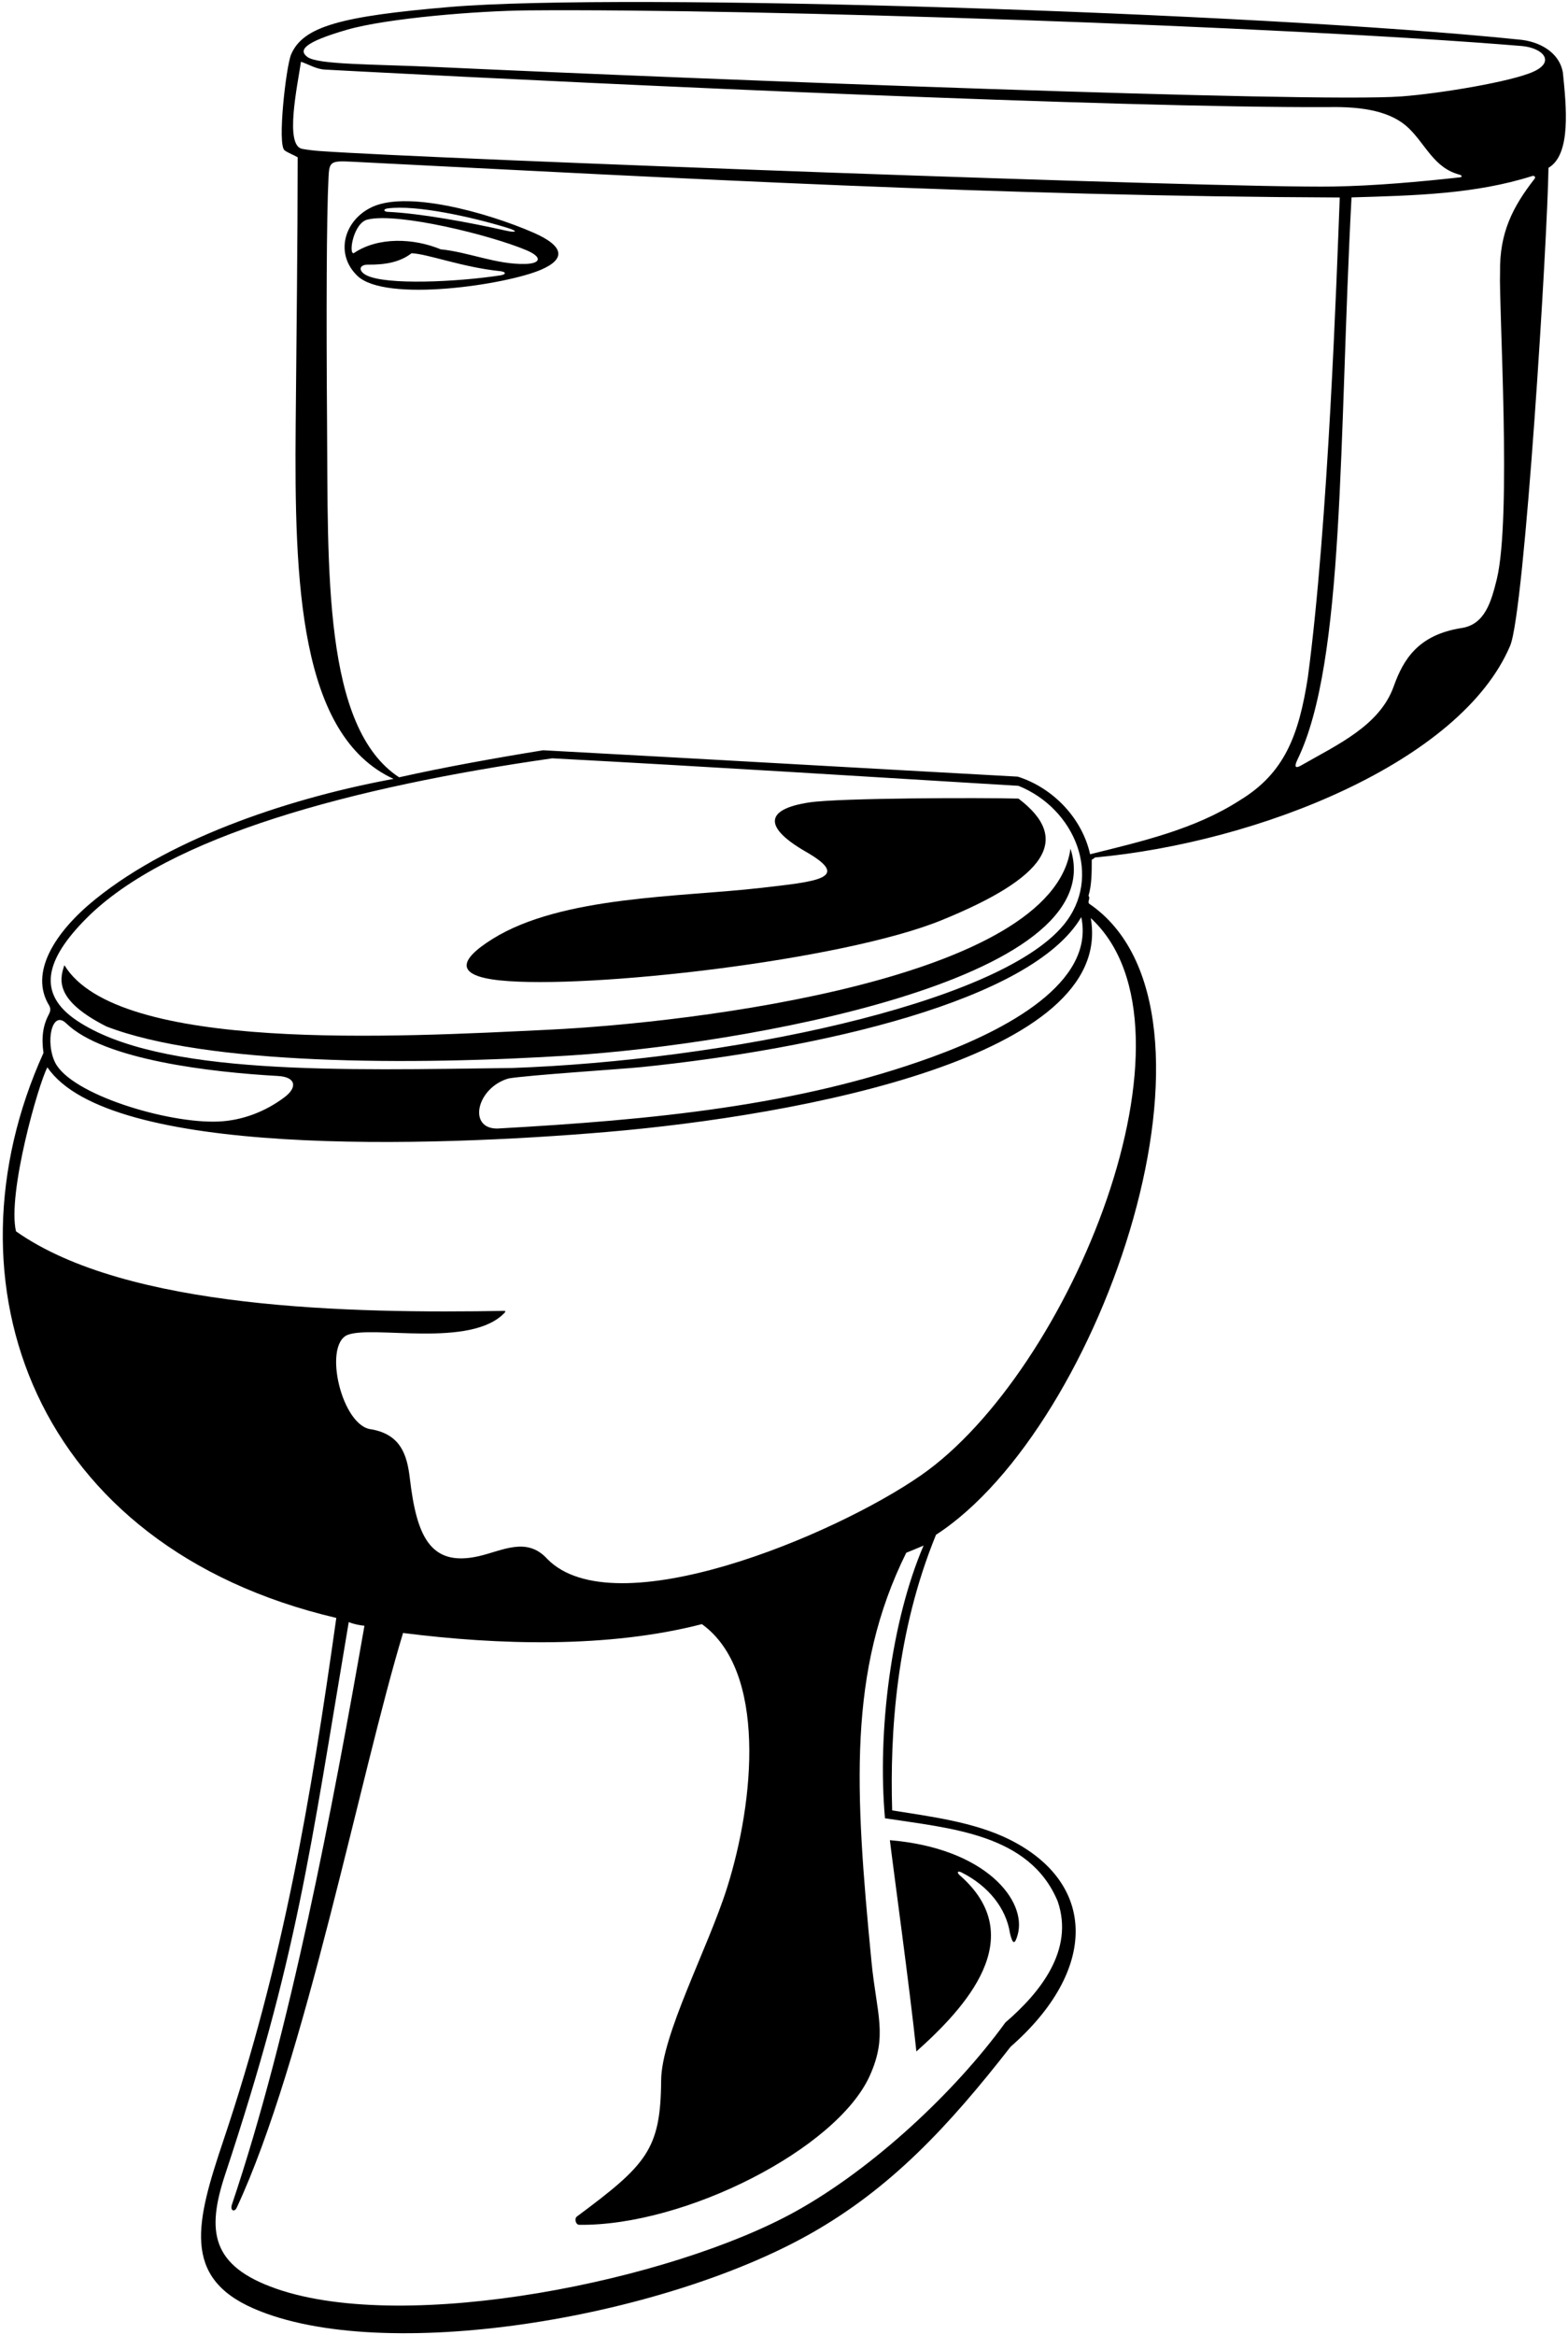 <?xml version="1.0" encoding="UTF-8"?>
<svg xmlns="http://www.w3.org/2000/svg" xmlns:xlink="http://www.w3.org/1999/xlink" width="428pt" height="637pt" viewBox="0 0 428 637" version="1.1">
<g id="surface1">
<path style=" stroke:none;fill-rule:nonzero;fill:rgb(0%,0%,0%);fill-opacity:1;" d="M 426.602 19.793 C 425.617 14.164 420.066 11.195 414.367 10.773 C 342.668 3.383 170.203 -2.121 122.758 1.906 C 93.152 4.418 82.746 7.18 79.465 14.848 C 78.086 18.066 75.637 39.52 77.68 41.016 C 78.703 41.766 80.156 42.254 81.258 42.922 C 81.238 66.453 80.926 91.566 80.711 115.941 C 80.332 158.836 81.641 200.652 107.426 212.496 C 81.219 217.297 47.609 227.844 25.945 245.395 C 14.977 254.277 7.871 265.434 13.469 274.406 C 13.867 275.258 13.793 275.859 13.297 276.812 C 11.742 279.762 11.266 282.949 11.867 287.262 C -16.438 349.727 9.043 422.008 91.797 441.402 C 84.797 491.102 77.332 535.352 60.973 583.984 C 53.512 606.176 49.59 621.289 69.293 629.836 C 104.465 645.121 179.93 632.625 220.992 609.531 C 243.156 597.07 258.996 580.004 275.855 558.391 C 299.629 537.566 299.527 513.824 275.566 501.867 C 265.957 497.07 253.758 495.551 243.523 493.914 C 242.898 472.695 244.598 445.344 255.492 418.719 C 300.992 389.25 339.691 275.387 297.285 246.539 C 296.75 245.914 297.734 245.109 297.109 244.395 C 298.004 241.449 298.004 237.965 298.004 234.57 C 298.27 234.305 298.629 234.305 298.805 233.945 C 343.57 229.867 398.781 207.848 412.207 176.172 C 416.188 166.781 422.402 65.16 422.672 45.781 C 428.938 42.152 427.523 28.91 426.602 19.793 Z M 82.488 40.613 C 77.652 39.727 81.176 23.473 82.152 16.848 C 84.293 17.559 86.348 18.898 88.762 18.988 C 91.527 19.137 94.293 19.281 97.059 19.43 C 168.277 23.184 304.344 29.43 362.43 29.223 C 372.258 29.012 379.84 30.449 384.543 34.992 C 389.18 39.473 391.406 45.75 398.281 47.621 C 399.133 47.852 399.281 48.301 398.379 48.398 C 387.438 49.598 375.531 50.684 363.883 50.891 C 334.027 51.414 117.738 43.375 87.414 41.215 C 85.762 41.098 84.121 40.91 82.488 40.613 Z M 23.535 250.59 C 45.953 228.043 96.496 214.637 150.738 206.887 C 192.801 209.121 236.648 211.887 277.996 214.391 C 293.453 220.602 301.152 239.281 290.289 252.387 C 272.195 274.219 197.145 289.352 139.754 291.371 C 93.57 291.945 43.547 293.531 20.992 278.445 C 9.906 271.023 12.449 261.742 23.535 250.59 Z M 254.344 288.41 C 217.648 301.75 178.016 305.527 135.734 307.891 C 127.594 307.945 130.102 296.754 138.805 294.227 C 143.965 293.328 169.973 291.652 175.156 291.121 C 223.254 286.18 281.645 273.152 295.145 250.199 C 298.906 268.145 274.637 281.035 254.344 288.41 Z M 18.094 279.203 C 28.309 289.148 57.648 292.535 75.875 293.551 C 80.754 293.82 81.281 296.613 77.656 299.348 C 72.523 303.219 66.23 305.684 59.68 305.977 C 45.82 306.594 19.266 298.559 15.016 289.816 C 12.328 284.285 14.168 275.379 18.094 279.203 Z M 241.562 496.059 C 259.332 498.824 281.035 500.254 288.715 518.738 C 293.27 532.047 283.891 543.656 274.426 551.781 C 260.688 570.727 238.316 591.582 217.223 603.293 C 183.176 622.195 111.223 636.809 75.492 624.438 C 57.582 618.234 56.348 608.691 61.457 593.25 C 81.176 533.688 84.488 505.992 95.191 442.547 C 96.797 443.172 98.199 443.391 99.477 443.547 C 90.84 492.84 79.238 554.207 63.301 601.461 C 62.762 603.066 63.98 603.648 64.609 602.316 C 83.277 562.305 98.324 484.047 110.016 445.512 C 136.004 448.812 165.961 449.707 191.59 443.098 C 209.312 455.871 205.965 491.305 198.445 515.066 C 193.207 531.629 180.555 555.211 180.465 567.578 C 180.328 586.453 176.516 590.555 157.473 604.711 C 156.703 605.285 157.145 606.965 158.105 606.977 C 187.09 607.32 228.348 586.27 237.379 566.375 C 242.41 555.297 239.273 549.527 237.875 535.137 C 233.328 488.328 231.391 455.852 247.367 423.629 C 248.973 423.004 250.578 422.289 252.098 421.664 C 243.234 442.301 239.461 472.445 241.562 496.059 Z M 297.734 250.469 C 330.418 280.602 292.156 374.176 251.398 402.492 C 227.555 419.062 167.676 443.91 149.398 425.328 C 143.746 419.086 137.059 423.133 130.566 424.582 C 117.262 427.559 113.699 418.809 111.867 403.312 C 111.125 397.031 109.453 391.414 101.441 389.961 C 93.359 389.25 88.152 367.297 94.742 364.242 C 101.441 361.387 128.711 368.039 137.879 357.992 C 137.879 357.902 137.879 357.723 137.879 357.633 C 95.965 358.363 34.57 357.246 4.367 335.934 C 1.957 325.66 10.527 295.566 12.941 291.191 C 29.68 315.809 117.426 312.914 165.512 308.836 C 218.543 304.336 304.355 288.246 297.734 250.469 Z M 338.457 218.316 C 326.133 226.266 311.574 229.57 297.555 233.055 C 295.41 223.406 287.641 215.016 277.82 211.887 C 235.688 209.574 191.316 207.012 148.246 204.688 C 135.562 206.742 121.266 209.297 108.941 212.066 C 88.152 198.453 89.566 155.617 89.27 115.289 C 89.055 86.34 89.113 59.574 89.676 48.309 C 89.879 44.195 90.242 43.82 95.781 44.102 C 186.289 48.699 273.18 53.523 365.695 53.879 C 364.906 74.492 362.574 142.918 356.992 184.781 C 354.531 200.59 350.645 210.914 338.457 218.316 Z M 418.902 48.742 C 412.891 56.449 409.285 63.504 409.453 74.27 C 409.098 83.914 412.672 141.07 408.562 158.035 C 407.043 164.129 405.34 170.395 398.914 171.344 C 387.098 173.211 383.051 179.902 380.426 187.262 C 376.586 198.027 364.941 203.199 355.16 208.828 C 353.504 209.781 353.219 209.164 354.18 207.184 C 367.145 180.492 365.43 119.281 368.91 53.855 C 386.422 53.34 402.684 52.953 418.258 48.016 C 418.809 47.844 419.23 48.32 418.902 48.742 Z M 418.527 19.57 C 412.492 22.297 392.941 25.539 382.473 26.312 C 358.379 28.094 193.633 21.738 119.406 18.297 C 101.762 17.48 86.762 17.688 83.895 15.535 C 81.398 13.664 83.016 11.504 94.727 8.113 C 105.656 4.953 130.547 2.949 144.059 2.836 C 206.613 2.297 349.855 7.145 415.438 12.559 C 421.129 13.098 424.652 16.805 418.527 19.57 "/>
<path style=" stroke:none;fill-rule:nonzero;fill:rgb(0%,0%,0%);fill-opacity:1;" d="M 145.48 63.414 C 132.945 57.977 110.23 51.586 100.816 56.855 C 93.746 60.648 91.516 69.473 97.559 75.266 C 105.25 82.633 138.227 77.68 147.711 73.574 C 154.383 70.688 154.188 67.191 145.48 63.414 Z M 105.789 56.867 C 113.465 55.816 128.641 59.148 138.379 62.125 C 141.625 63.117 140.98 63.574 138.016 62.906 C 128.008 60.648 114.66 58.195 105.824 57.797 C 104.699 57.746 104.539 57.035 105.789 56.867 Z M 136.543 75.133 C 124.918 76.902 105.324 77.887 99.945 75.059 C 97.73 73.891 97.957 72.125 100.617 72.203 C 104.984 72.227 109.062 71.617 112.336 69.09 C 116.684 69.246 126.133 72.902 136.535 73.98 C 138.098 74.141 138.336 74.859 136.543 75.133 Z M 143.406 72.012 C 135.555 72.219 127.922 68.773 120.285 68.02 C 112.961 64.98 103.227 64.535 96.531 69.09 C 95.07 69.25 96.508 60.727 100.371 59.891 C 108.555 57.906 133.805 64.105 143.625 68.238 C 148.195 70.16 147.574 71.902 143.406 72.012 "/>
<path style=" stroke:none;fill-rule:nonzero;fill:rgb(0%,0%,0%);fill-opacity:1;" d="M 136.535 267.477 C 160.488 269.926 229.91 262.086 257 251.055 C 285.348 239.516 292.766 229.039 277.996 217.871 C 268.113 217.605 229.234 217.672 220.949 218.914 C 208.359 220.797 208.688 225.898 219.996 232.387 C 232.773 239.719 222.594 240.52 207.594 242.246 C 185.887 244.754 153.355 244.391 134.492 256.129 C 125.012 262.031 124.336 266.227 136.535 267.477 "/>
<path style=" stroke:none;fill-rule:nonzero;fill:rgb(0%,0%,0%);fill-opacity:1;" d="M 29.016 280.027 C 56.156 290.535 112.102 290.754 156.211 287.91 C 200.445 285.062 303.969 267.945 292.195 231.535 C 287.309 267.262 189.398 279.004 149.938 280.922 C 108.203 282.953 32.047 287.184 17.582 263.328 C 15.965 267.758 15.57 273.195 29.016 280.027 "/>
<path style=" stroke:none;fill-rule:nonzero;fill:rgb(0%,0%,0%);fill-opacity:1;" d="M 261.973 511.613 C 261.109 510.855 261.359 510.289 262.438 510.828 C 269.875 514.559 274.66 520.684 275.688 527.457 C 276.445 530.621 277.031 530.492 277.777 527.867 C 280.414 518.566 269.039 504.219 242.898 502.039 C 243.945 510.73 248.348 542.621 250.133 559.68 C 263.363 547.867 281.383 528.562 261.973 511.613 "/>
</g>
</svg>
